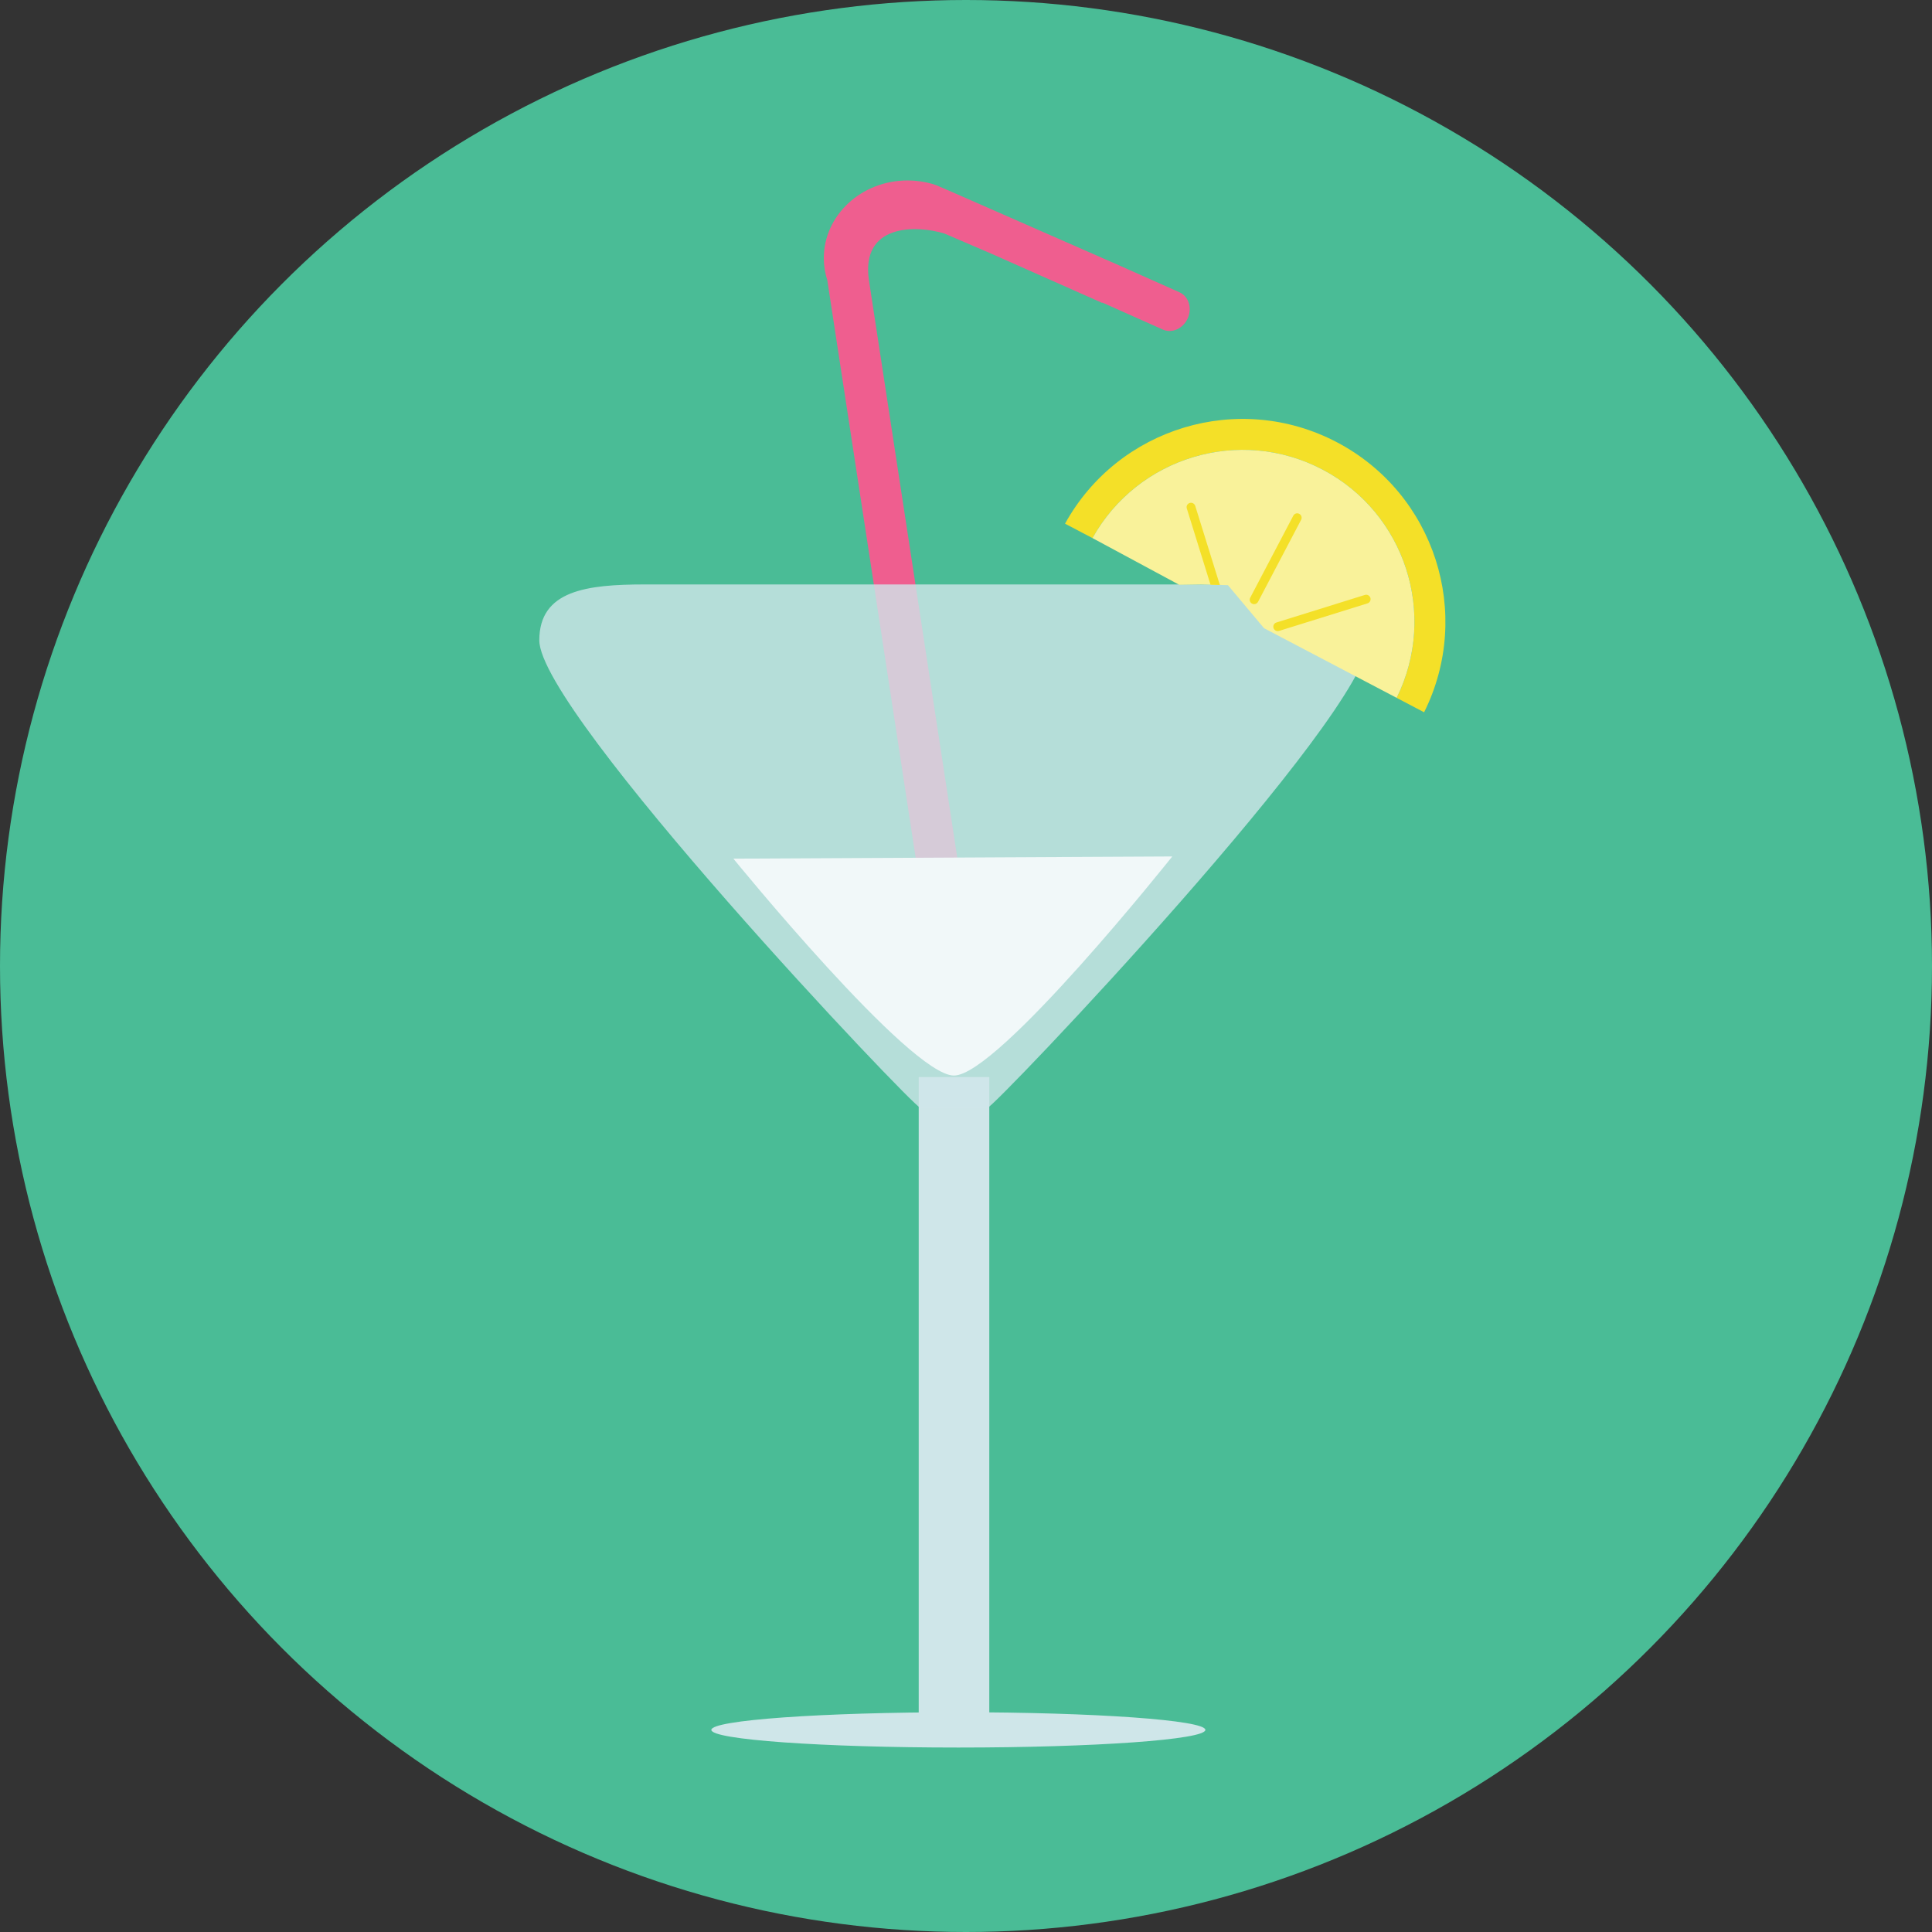<?xml version="1.0" encoding="iso-8859-1"?>
<!-- Generator: Adobe Illustrator 19.0.0, SVG Export Plug-In . SVG Version: 6.00 Build 0)  -->
<svg version="1.1" id="Layer_1" xmlns="http://www.w3.org/2000/svg" xmlns:xlink="http://www.w3.org/1999/xlink" x="0px" y="0px"
	 viewBox="0 0 473.658 473.658" style="enable-background:new 0 0 473.658 473.658;" xml:space="preserve">
<rect x="0" y="0" width="473.658" height="473.658" fill="#333333" stroke="none"/>
<circle style="fill:#4ABC96;" cx="236.829" cy="236.829" r="236.829"/>
<path style="fill:#EF5E8F;" d="M289.168,71.658l-14.85-6.619l-41.603-18.268l-3.134-1.346c-0.337-0.112-0.673-0.239-1.013-0.34
	c-1.915-0.546-3.945-0.845-6.054-0.845c-11.342,0-20.545,8.53-20.545,19.061c0,1.881,0.307,3.691,0.856,5.404l28.178,184.202
	l9.977-1.526L214.911,81l-1.877-12.266c-2.053-13.945,11.649-13.586,18.53-11.469l11.439,4.914l27.213,12.083l0.037-0.082
	l14.842,6.619c2.244,1.002,4.974-0.236,6.099-2.756C292.321,75.521,291.412,72.653,289.168,71.658z"/>
<g>
	<rect x="225.236" y="264.053" style="fill:#CFE6E9;" width="17.303" height="161.139"/>
	<ellipse style="fill:#CFE6E9;" cx="234.955" cy="424.108" rx="60.559" ry="4.327"/>
	<path style="opacity:0.8;fill:#CFE6E9;enable-background:new    ;" d="M242.094,271.615h-16.447
		c-1.556,0-93.43-96.796-93.43-114.63c0-12.255,11.619-13.702,25.957-13.702h151.401c14.33,0,25.949,0,25.949,13.702
		C335.528,175.114,243.65,271.615,242.094,271.615z"/>
</g>
<path style="fill:#F1F8F9;" d="M233.871,263.687c-10.811,0-54.071-53.173-54.071-53.173l107.6-0.542
	C287.4,209.975,244.69,263.687,233.871,263.687z"/>
<path style="fill:#F4E028;" d="M324.235,115.12c20.299,10.665,28.268,35.522,18.178,55.971l6.728,3.534
	c12.03-24.15,2.614-53.596-21.387-66.206c-24.008-12.61-53.596-3.65-66.647,19.966l6.728,3.534
	C278.944,112.012,303.936,104.458,324.235,115.12z"/>
<path style="fill:#F9F29A;" d="M324.235,115.12c-20.299-10.662-45.29-3.108-56.401,16.798l21.271,11.454l5.411-0.086l6.529,0.176
	l8.852,10.553l32.516,17.075C352.502,150.642,344.533,125.781,324.235,115.12z"/>
<g>
	<path style="fill:#F4E028;" d="M307.466,148.118c-0.168,0-0.337-0.045-0.497-0.127c-0.535-0.273-0.737-0.931-0.46-1.458
		l10.561-20.104c0.284-0.527,0.935-0.737,1.462-0.456c0.535,0.277,0.737,0.935,0.46,1.462l-10.561,20.104
		C308.233,147.901,307.859,148.118,307.466,148.118z"/>
	<path style="fill:#F4E028;" d="M313.251,154.726c-0.46,0-0.89-0.295-1.028-0.763c-0.183-0.568,0.138-1.174,0.707-1.35l21.686-6.754
		c0.576-0.18,1.174,0.142,1.357,0.711c0.176,0.572-0.146,1.174-0.714,1.354l-21.686,6.754
		C313.461,154.711,313.352,154.726,313.251,154.726z"/>
	<path style="fill:#F4E028;" d="M296.778,143.358l-5.815-18.698c-0.183-0.568,0.138-1.174,0.707-1.35
		c0.576-0.183,1.174,0.142,1.357,0.707l6.039,19.409L296.778,143.358z"/>
</g>
<g>
</g>
<g>
</g>
<g>
</g>
<g>
</g>
<g>
</g>
<g>
</g>
<g>
</g>
<g>
</g>
<g>
</g>
<g>
</g>
<g>
</g>
<g>
</g>
<g>
</g>
<g>
</g>
<g>
</g>
</svg>
